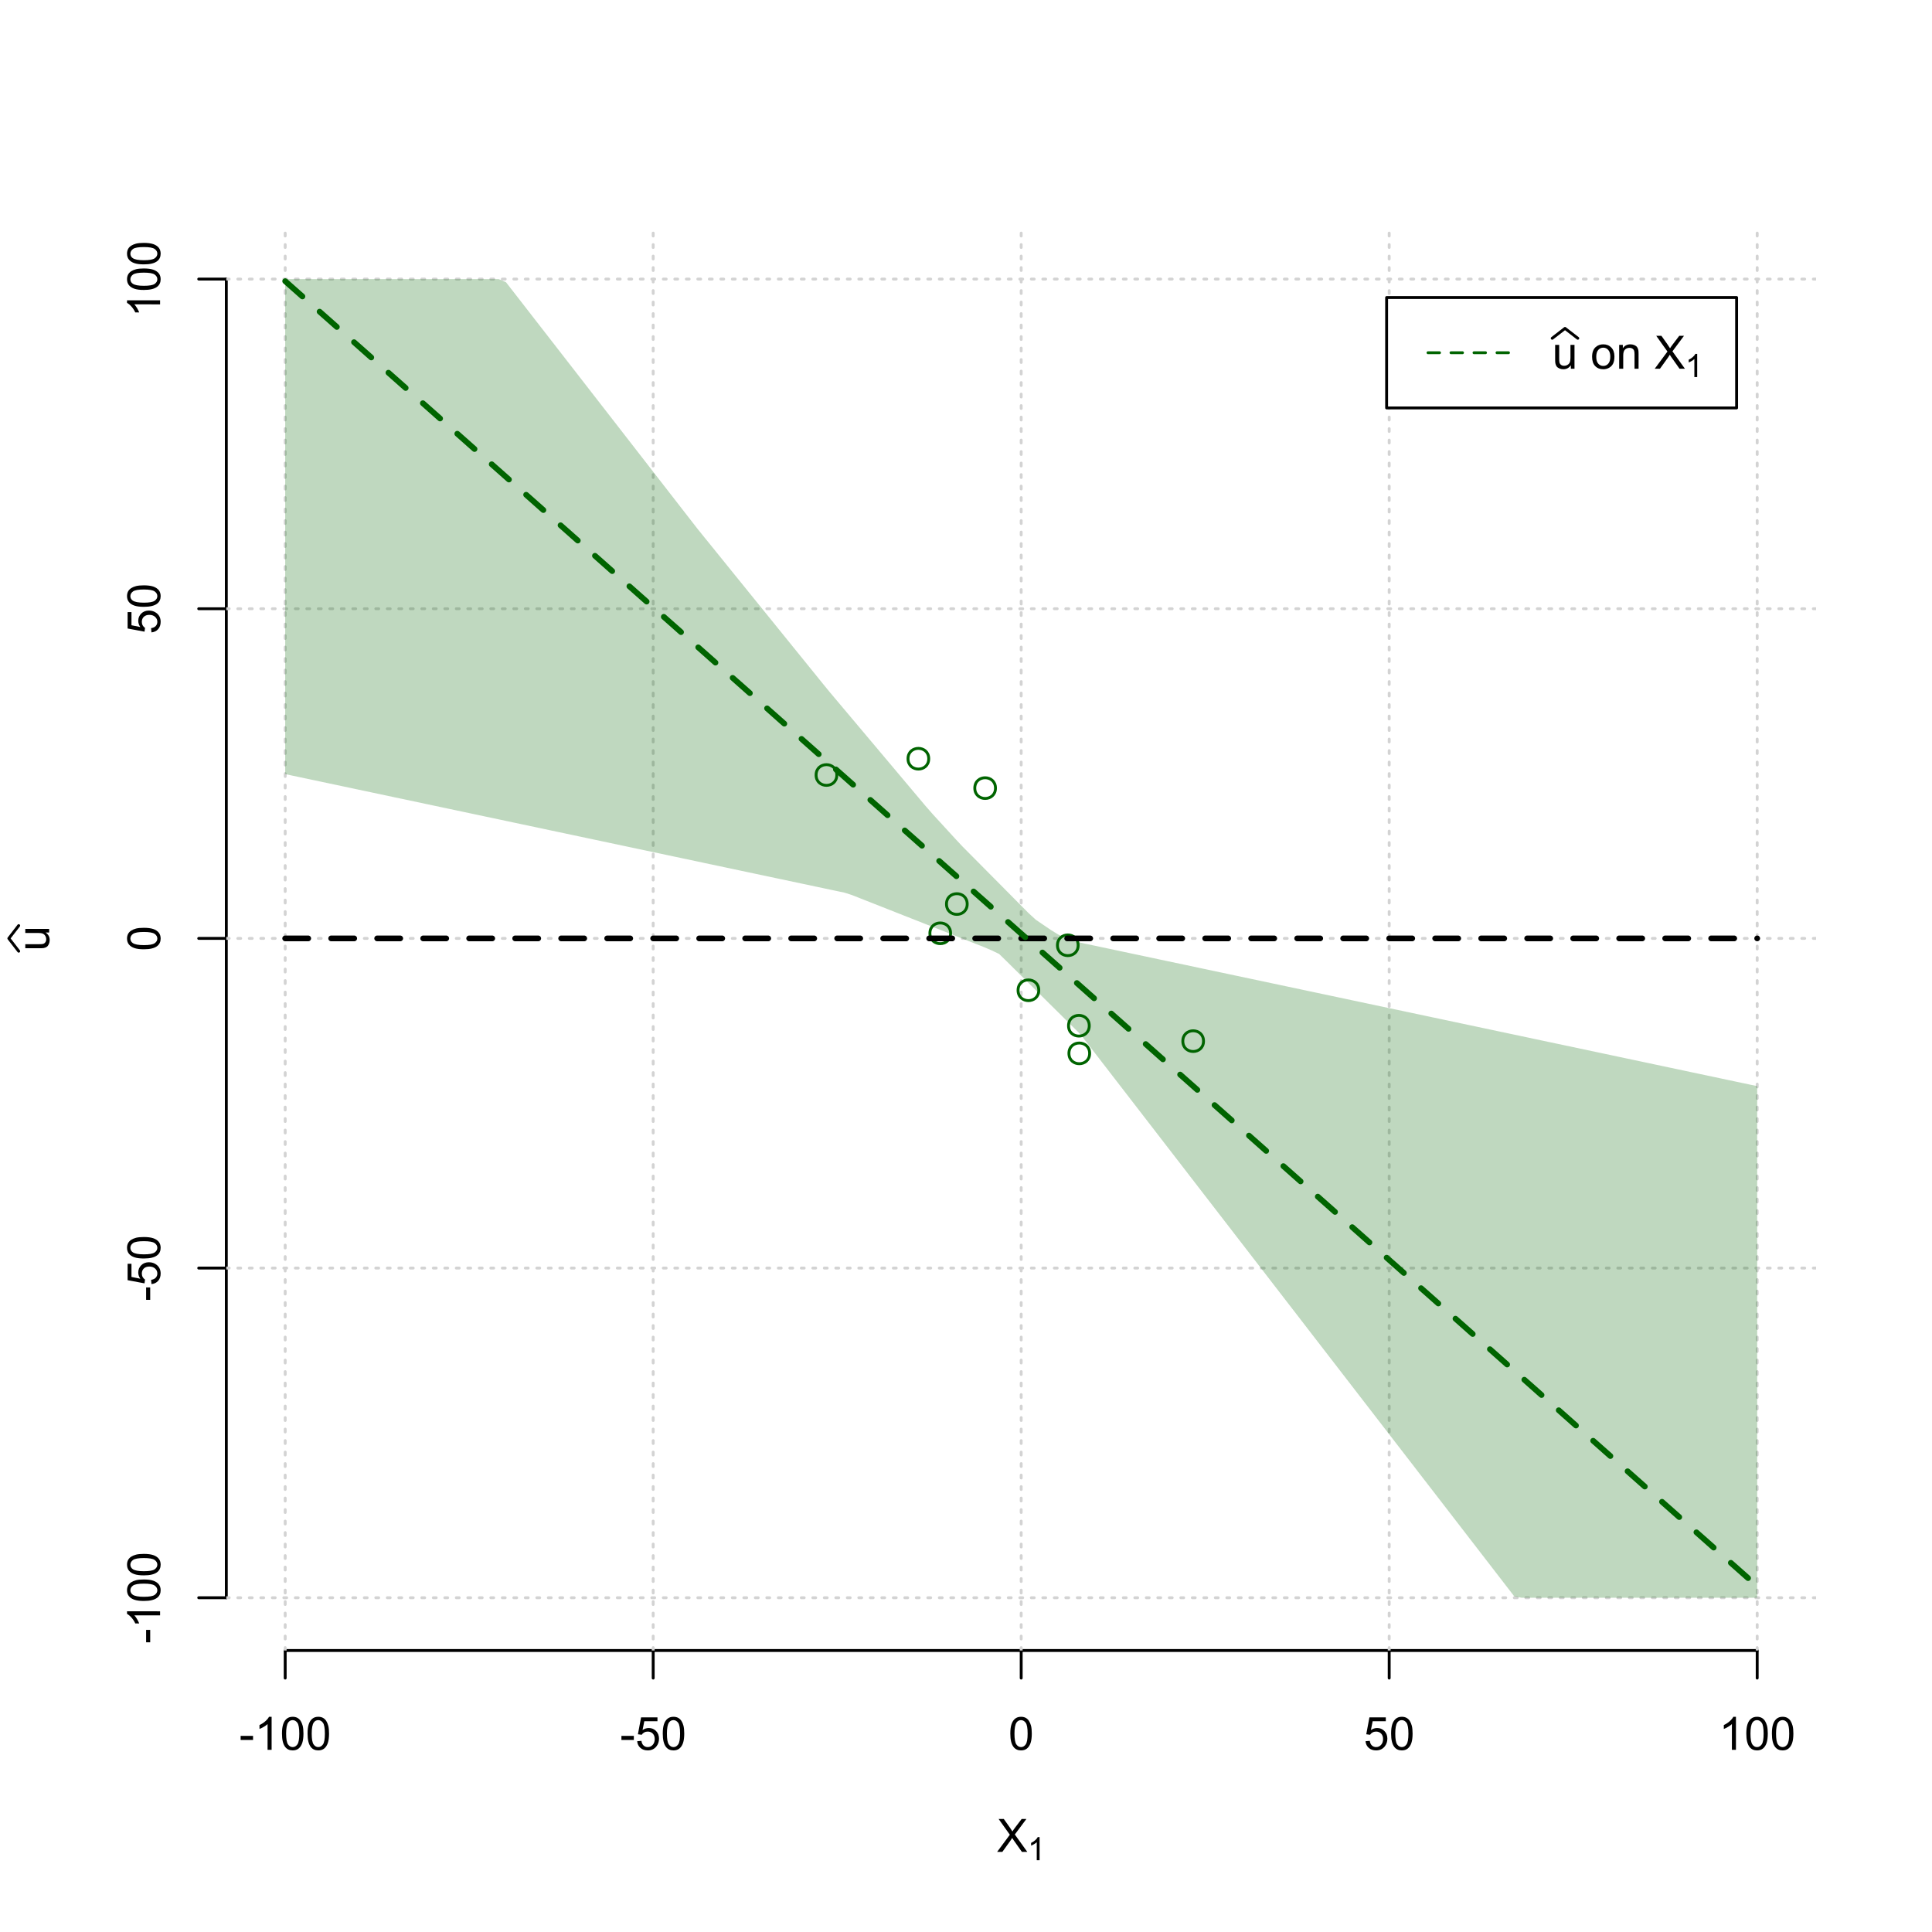 <?xml version="1.0" encoding="UTF-8"?>
<svg xmlns="http://www.w3.org/2000/svg" xmlns:xlink="http://www.w3.org/1999/xlink" width="504pt" height="504pt" viewBox="0 0 504 504" version="1.1">
<defs>
<g>
<symbol overflow="visible" id="glyph0-0">
<path style="stroke:none;" d="M 1.5 0 L 1.5 -7.5 L 7.5 -7.5 L 7.5 0 Z M 1.688 -0.188 L 7.312 -0.188 L 7.312 -7.312 L 1.688 -7.312 Z M 1.688 -0.188 "/>
</symbol>
<symbol overflow="visible" id="glyph0-1">
<path style="stroke:none;" d="M 0.055 0 L 3.375 -4.477 L 0.445 -8.59 L 1.797 -8.59 L 3.359 -6.387 C 3.68 -5.93 3.91 -5.578 4.047 -5.332 C 4.238 -5.645 4.465 -5.969 4.727 -6.312 L 6.457 -8.59 L 7.695 -8.59 L 4.676 -4.539 L 7.93 0 L 6.523 0 L 4.359 -3.062 C 4.238 -3.238 4.113 -3.43 3.984 -3.641 C 3.789 -3.324 3.652 -3.109 3.574 -2.992 L 1.418 0 Z M 0.055 0 "/>
</symbol>
<symbol overflow="visible" id="glyph0-2">
<path style="stroke:none;" d="M 0.383 -2.578 L 0.383 -3.641 L 3.621 -3.641 L 3.621 -2.578 Z M 0.383 -2.578 "/>
</symbol>
<symbol overflow="visible" id="glyph0-3">
<path style="stroke:none;" d="M 4.469 0 L 3.414 0 L 3.414 -6.719 C 3.16 -6.477 2.828 -6.234 2.414 -5.996 C 2 -5.75 1.629 -5.57 1.305 -5.449 L 1.305 -6.469 C 1.895 -6.742 2.41 -7.078 2.852 -7.477 C 3.293 -7.871 3.605 -8.254 3.789 -8.625 L 4.469 -8.625 Z M 4.469 0 "/>
</symbol>
<symbol overflow="visible" id="glyph0-4">
<path style="stroke:none;" d="M 0.5 -4.234 C 0.496 -5.246 0.602 -6.062 0.812 -6.688 C 1.02 -7.305 1.328 -7.785 1.742 -8.121 C 2.148 -8.457 2.668 -8.625 3.297 -8.625 C 3.758 -8.625 4.164 -8.531 4.512 -8.348 C 4.855 -8.16 5.141 -7.891 5.371 -7.543 C 5.594 -7.191 5.773 -6.766 5.906 -6.266 C 6.035 -5.762 6.098 -5.086 6.102 -4.234 C 6.098 -3.227 5.996 -2.414 5.789 -1.797 C 5.578 -1.176 5.266 -0.695 4.859 -0.359 C 4.445 -0.02 3.926 0.145 3.297 0.148 C 2.465 0.145 1.816 -0.148 1.348 -0.742 C 0.781 -1.457 0.496 -2.621 0.5 -4.234 Z M 1.582 -4.234 C 1.582 -2.824 1.746 -1.887 2.074 -1.418 C 2.402 -0.949 2.809 -0.715 3.297 -0.719 C 3.777 -0.715 4.184 -0.949 4.52 -1.422 C 4.848 -1.887 5.016 -2.824 5.016 -4.234 C 5.016 -5.648 4.848 -6.59 4.52 -7.055 C 4.184 -7.516 3.773 -7.746 3.289 -7.75 C 2.801 -7.746 2.414 -7.543 2.125 -7.137 C 1.762 -6.613 1.582 -5.645 1.582 -4.234 Z M 1.582 -4.234 "/>
</symbol>
<symbol overflow="visible" id="glyph0-5">
<path style="stroke:none;" d="M 0.5 -2.25 L 1.605 -2.344 C 1.684 -1.805 1.871 -1.398 2.176 -1.125 C 2.473 -0.852 2.836 -0.715 3.258 -0.719 C 3.766 -0.715 4.195 -0.906 4.547 -1.293 C 4.898 -1.672 5.074 -2.18 5.074 -2.82 C 5.074 -3.414 4.902 -3.891 4.566 -4.242 C 4.227 -4.59 3.785 -4.762 3.242 -4.766 C 2.898 -4.762 2.594 -4.684 2.32 -4.531 C 2.047 -4.375 1.832 -4.176 1.676 -3.93 L 0.688 -4.062 L 1.516 -8.473 L 5.789 -8.473 L 5.789 -7.465 L 2.359 -7.465 L 1.898 -5.156 C 2.414 -5.516 2.953 -5.695 3.523 -5.695 C 4.27 -5.695 4.902 -5.434 5.422 -4.914 C 5.934 -4.395 6.191 -3.727 6.195 -2.914 C 6.191 -2.133 5.965 -1.461 5.516 -0.898 C 4.961 -0.199 4.211 0.145 3.258 0.148 C 2.477 0.145 1.836 -0.07 1.344 -0.508 C 0.844 -0.941 0.562 -1.523 0.5 -2.25 Z M 0.5 -2.25 "/>
</symbol>
<symbol overflow="visible" id="glyph0-6">
<path style="stroke:none;" d="M 4.867 0 L 4.867 -0.914 C 4.379 -0.211 3.723 0.141 2.895 0.141 C 2.527 0.141 2.184 0.07 1.867 -0.07 C 1.547 -0.211 1.309 -0.387 1.156 -0.602 C 1 -0.812 0.895 -1.074 0.832 -1.383 C 0.785 -1.59 0.762 -1.918 0.766 -2.367 L 0.766 -6.223 L 1.82 -6.223 L 1.82 -2.773 C 1.816 -2.219 1.84 -1.848 1.887 -1.656 C 1.949 -1.379 2.09 -1.16 2.309 -1.004 C 2.523 -0.84 2.789 -0.762 3.105 -0.766 C 3.418 -0.762 3.715 -0.844 3.996 -1.008 C 4.273 -1.172 4.469 -1.391 4.586 -1.672 C 4.699 -1.949 4.758 -2.355 4.758 -2.891 L 4.758 -6.223 L 5.812 -6.223 L 5.812 0 Z M 4.867 0 "/>
</symbol>
<symbol overflow="visible" id="glyph0-7">
<path style="stroke:none;" d=""/>
</symbol>
<symbol overflow="visible" id="glyph0-8">
<path style="stroke:none;" d="M 0.398 -3.109 C 0.398 -4.262 0.719 -5.117 1.359 -5.672 C 1.895 -6.133 2.547 -6.363 3.316 -6.363 C 4.172 -6.363 4.871 -6.082 5.414 -5.52 C 5.953 -4.957 6.223 -4.184 6.227 -3.199 C 6.223 -2.398 6.102 -1.766 5.867 -1.309 C 5.625 -0.848 5.277 -0.492 4.82 -0.238 C 4.359 0.016 3.859 0.141 3.316 0.141 C 2.441 0.141 1.734 -0.137 1.203 -0.695 C 0.664 -1.254 0.398 -2.059 0.398 -3.109 Z M 1.484 -3.109 C 1.48 -2.309 1.656 -1.711 2.004 -1.32 C 2.348 -0.922 2.785 -0.727 3.316 -0.727 C 3.84 -0.727 4.273 -0.926 4.621 -1.324 C 4.969 -1.723 5.145 -2.328 5.145 -3.148 C 5.145 -3.914 4.969 -4.496 4.617 -4.895 C 4.266 -5.289 3.832 -5.488 3.316 -5.492 C 2.785 -5.488 2.348 -5.293 2.004 -4.898 C 1.656 -4.5 1.48 -3.902 1.484 -3.109 Z M 1.484 -3.109 "/>
</symbol>
<symbol overflow="visible" id="glyph0-9">
<path style="stroke:none;" d="M 0.789 0 L 0.789 -6.223 L 1.742 -6.223 L 1.742 -5.336 C 2.195 -6.02 2.855 -6.363 3.719 -6.363 C 4.09 -6.363 4.434 -6.293 4.754 -6.16 C 5.066 -6.023 5.305 -5.848 5.461 -5.633 C 5.617 -5.41 5.727 -5.152 5.789 -4.852 C 5.828 -4.656 5.848 -4.312 5.848 -3.828 L 5.848 0 L 4.793 0 L 4.793 -3.785 C 4.793 -4.215 4.75 -4.535 4.668 -4.75 C 4.586 -4.961 4.441 -5.129 4.234 -5.258 C 4.023 -5.383 3.777 -5.449 3.5 -5.449 C 3.047 -5.449 2.66 -5.305 2.332 -5.02 C 2.004 -4.734 1.84 -4.195 1.844 -3.398 L 1.844 0 Z M 0.789 0 "/>
</symbol>
<symbol overflow="visible" id="glyph1-0">
<path style="stroke:none;" d="M 1.051 0 L 1.051 -5.25 L 5.25 -5.25 L 5.25 0 Z M 1.18 -0.133 L 5.117 -0.133 L 5.117 -5.117 L 1.18 -5.117 Z M 1.18 -0.133 "/>
</symbol>
<symbol overflow="visible" id="glyph1-1">
<path style="stroke:none;" d="M 3.129 0 L 2.391 0 L 2.391 -4.703 C 2.211 -4.531 1.977 -4.363 1.691 -4.195 C 1.398 -4.023 1.141 -3.895 0.914 -3.812 L 0.914 -4.527 C 1.328 -4.719 1.688 -4.953 1.996 -5.234 C 2.305 -5.508 2.523 -5.777 2.652 -6.039 L 3.129 -6.039 Z M 3.129 0 "/>
</symbol>
<symbol overflow="visible" id="glyph2-0">
<path style="stroke:none;" d="M 0 -1.5 L -7.5 -1.5 L -7.5 -7.5 L 0 -7.5 Z M -0.188 -1.688 L -0.188 -7.312 L -7.312 -7.312 L -7.312 -1.688 Z M -0.188 -1.688 "/>
</symbol>
<symbol overflow="visible" id="glyph2-1">
<path style="stroke:none;" d="M 0 -4.867 L -0.914 -4.867 C -0.211 -4.379 0.141 -3.723 0.141 -2.895 C 0.141 -2.527 0.07 -2.184 -0.07 -1.867 C -0.211 -1.547 -0.387 -1.309 -0.598 -1.156 C -0.809 -1 -1.07 -0.895 -1.383 -0.832 C -1.59 -0.789 -1.918 -0.766 -2.367 -0.77 L -6.223 -0.77 L -6.223 -1.824 L -2.773 -1.824 C -2.219 -1.82 -1.848 -1.844 -1.656 -1.887 C -1.379 -1.949 -1.16 -2.09 -1.004 -2.309 C -0.84 -2.523 -0.762 -2.789 -0.766 -3.105 C -0.762 -3.418 -0.844 -3.715 -1.008 -3.996 C -1.172 -4.273 -1.391 -4.469 -1.672 -4.586 C -1.945 -4.699 -2.352 -4.758 -2.887 -4.758 L -6.223 -4.758 L -6.223 -5.812 L 0 -5.812 Z M 0 -4.867 "/>
</symbol>
<symbol overflow="visible" id="glyph2-2">
<path style="stroke:none;" d="M -2.578 -0.383 L -3.641 -0.383 L -3.641 -3.621 L -2.578 -3.621 Z M -2.578 -0.383 "/>
</symbol>
<symbol overflow="visible" id="glyph2-3">
<path style="stroke:none;" d="M 0 -4.469 L 0 -3.414 L -6.719 -3.418 C -6.477 -3.16 -6.234 -2.828 -5.996 -2.418 C -5.75 -2.004 -5.57 -1.633 -5.449 -1.309 L -6.469 -1.309 C -6.742 -1.895 -7.078 -2.41 -7.477 -2.852 C -7.871 -3.293 -8.254 -3.605 -8.625 -3.793 L -8.625 -4.473 Z M 0 -4.469 "/>
</symbol>
<symbol overflow="visible" id="glyph2-4">
<path style="stroke:none;" d="M -4.234 -0.5 C -5.246 -0.496 -6.062 -0.602 -6.688 -0.812 C -7.305 -1.02 -7.785 -1.328 -8.121 -1.742 C -8.457 -2.152 -8.625 -2.672 -8.625 -3.301 C -8.625 -3.758 -8.531 -4.164 -8.348 -4.512 C -8.16 -4.859 -7.891 -5.145 -7.543 -5.371 C -7.191 -5.594 -6.766 -5.773 -6.266 -5.906 C -5.762 -6.035 -5.086 -6.098 -4.234 -6.102 C -3.223 -6.098 -2.41 -5.996 -1.793 -5.789 C -1.176 -5.578 -0.695 -5.266 -0.359 -4.859 C -0.02 -4.445 0.145 -3.926 0.148 -3.297 C 0.145 -2.465 -0.148 -1.816 -0.742 -1.348 C -1.457 -0.781 -2.621 -0.496 -4.234 -0.5 Z M -4.234 -1.582 C -2.824 -1.582 -1.887 -1.746 -1.418 -2.074 C -0.949 -2.402 -0.715 -2.809 -0.719 -3.297 C -0.715 -3.777 -0.949 -4.184 -1.422 -4.52 C -1.887 -4.848 -2.824 -5.016 -4.234 -5.016 C -5.648 -5.016 -6.59 -4.848 -7.055 -4.52 C -7.516 -4.188 -7.746 -3.777 -7.75 -3.289 C -7.746 -2.801 -7.543 -2.414 -7.137 -2.129 C -6.613 -1.762 -5.645 -1.582 -4.234 -1.582 Z M -4.234 -1.582 "/>
</symbol>
<symbol overflow="visible" id="glyph2-5">
<path style="stroke:none;" d="M -2.25 -0.5 L -2.344 -1.605 C -1.805 -1.684 -1.398 -1.871 -1.125 -2.176 C -0.852 -2.473 -0.715 -2.836 -0.719 -3.258 C -0.715 -3.766 -0.906 -4.195 -1.293 -4.547 C -1.672 -4.898 -2.18 -5.074 -2.816 -5.074 C -3.414 -5.074 -3.891 -4.902 -4.242 -4.566 C -4.59 -4.227 -4.762 -3.785 -4.766 -3.242 C -4.762 -2.898 -4.684 -2.594 -4.531 -2.32 C -4.375 -2.047 -4.176 -1.832 -3.93 -1.676 L -4.062 -0.688 L -8.473 -1.52 L -8.473 -5.789 L -7.465 -5.789 L -7.465 -2.363 L -5.156 -1.898 C -5.516 -2.414 -5.695 -2.953 -5.695 -3.523 C -5.695 -4.27 -5.434 -4.902 -4.914 -5.422 C -4.395 -5.934 -3.727 -6.191 -2.91 -6.195 C -2.133 -6.191 -1.461 -5.965 -0.895 -5.516 C -0.199 -4.961 0.145 -4.211 0.148 -3.258 C 0.145 -2.477 -0.07 -1.836 -0.508 -1.344 C -0.941 -0.848 -1.523 -0.566 -2.25 -0.5 Z M -2.25 -0.5 "/>
</symbol>
</g>
<clipPath id="clip1">
  <path d="M 74 59.039 L 75 59.039 L 75 430.559 L 74 430.559 Z M 74 59.039 "/>
</clipPath>
<clipPath id="clip2">
  <path d="M 170 59.039 L 171 59.039 L 171 430.559 L 170 430.559 Z M 170 59.039 "/>
</clipPath>
<clipPath id="clip3">
  <path d="M 266 59.039 L 267 59.039 L 267 430.559 L 266 430.559 Z M 266 59.039 "/>
</clipPath>
<clipPath id="clip4">
  <path d="M 362 59.039 L 363 59.039 L 363 430.559 L 362 430.559 Z M 362 59.039 "/>
</clipPath>
<clipPath id="clip5">
  <path d="M 458 59.039 L 459 59.039 L 459 430.559 L 458 430.559 Z M 458 59.039 "/>
</clipPath>
<clipPath id="clip6">
  <path d="M 59.039 416 L 473.758 416 L 473.758 418 L 59.039 418 Z M 59.039 416 "/>
</clipPath>
<clipPath id="clip7">
  <path d="M 59.039 330 L 473.758 330 L 473.758 332 L 59.039 332 Z M 59.039 330 "/>
</clipPath>
<clipPath id="clip8">
  <path d="M 59.039 244 L 473.758 244 L 473.758 246 L 59.039 246 Z M 59.039 244 "/>
</clipPath>
<clipPath id="clip9">
  <path d="M 59.039 158 L 473.758 158 L 473.758 160 L 59.039 160 Z M 59.039 158 "/>
</clipPath>
<clipPath id="clip10">
  <path d="M 59.039 72 L 473.758 72 L 473.758 74 L 59.039 74 Z M 59.039 72 "/>
</clipPath>
</defs>
<g id="surface756">
<rect x="0" y="0" width="504" height="504" style="fill:rgb(100%,100%,100%);fill-opacity:1;stroke:none;"/>
<g style="fill:rgb(0%,0%,0%);fill-opacity:1;">
  <use xlink:href="#glyph0-1" x="260.062" y="483.102"/>
</g>
<g style="fill:rgb(0%,0%,0%);fill-opacity:1;">
  <use xlink:href="#glyph1-1" x="268.066" y="485.281"/>
</g>
<g style="fill:rgb(0%,0%,0%);fill-opacity:1;">
  <use xlink:href="#glyph2-1" x="12.82" y="248.137"/>
</g>
<path style="fill:none;stroke-width:0.75;stroke-linecap:round;stroke-linejoin:round;stroke:rgb(0%,0%,0%);stroke-opacity:1;stroke-miterlimit:10;" d="M 4.879 248.137 L 2.301 244.801 L 4.879 241.465 "/>
<path style="fill:none;stroke-width:0.75;stroke-linecap:round;stroke-linejoin:round;stroke:rgb(0%,0%,0%);stroke-opacity:1;stroke-miterlimit:10;" d="M 74.398 430.559 L 458.398 430.559 "/>
<path style="fill:none;stroke-width:0.75;stroke-linecap:round;stroke-linejoin:round;stroke:rgb(0%,0%,0%);stroke-opacity:1;stroke-miterlimit:10;" d="M 74.398 430.559 L 74.398 437.762 "/>
<path style="fill:none;stroke-width:0.75;stroke-linecap:round;stroke-linejoin:round;stroke:rgb(0%,0%,0%);stroke-opacity:1;stroke-miterlimit:10;" d="M 170.398 430.559 L 170.398 437.762 "/>
<path style="fill:none;stroke-width:0.75;stroke-linecap:round;stroke-linejoin:round;stroke:rgb(0%,0%,0%);stroke-opacity:1;stroke-miterlimit:10;" d="M 266.398 430.559 L 266.398 437.762 "/>
<path style="fill:none;stroke-width:0.75;stroke-linecap:round;stroke-linejoin:round;stroke:rgb(0%,0%,0%);stroke-opacity:1;stroke-miterlimit:10;" d="M 362.398 430.559 L 362.398 437.762 "/>
<path style="fill:none;stroke-width:0.75;stroke-linecap:round;stroke-linejoin:round;stroke:rgb(0%,0%,0%);stroke-opacity:1;stroke-miterlimit:10;" d="M 458.398 430.559 L 458.398 437.762 "/>
<g style="fill:rgb(0%,0%,0%);fill-opacity:1;">
  <use xlink:href="#glyph0-2" x="62.391" y="456.48"/>
  <use xlink:href="#glyph0-3" x="66.387" y="456.48"/>
  <use xlink:href="#glyph0-4" x="73.061" y="456.48"/>
  <use xlink:href="#glyph0-4" x="79.734" y="456.48"/>
</g>
<g style="fill:rgb(0%,0%,0%);fill-opacity:1;">
  <use xlink:href="#glyph0-2" x="161.727" y="456.48"/>
  <use xlink:href="#glyph0-5" x="165.723" y="456.48"/>
  <use xlink:href="#glyph0-4" x="172.396" y="456.48"/>
</g>
<g style="fill:rgb(0%,0%,0%);fill-opacity:1;">
  <use xlink:href="#glyph0-4" x="263.062" y="456.48"/>
</g>
<g style="fill:rgb(0%,0%,0%);fill-opacity:1;">
  <use xlink:href="#glyph0-5" x="355.727" y="456.48"/>
  <use xlink:href="#glyph0-4" x="362.4" y="456.48"/>
</g>
<g style="fill:rgb(0%,0%,0%);fill-opacity:1;">
  <use xlink:href="#glyph0-3" x="448.387" y="456.48"/>
  <use xlink:href="#glyph0-4" x="455.061" y="456.48"/>
  <use xlink:href="#glyph0-4" x="461.734" y="456.48"/>
</g>
<path style="fill:none;stroke-width:0.75;stroke-linecap:round;stroke-linejoin:round;stroke:rgb(0%,0%,0%);stroke-opacity:1;stroke-miterlimit:10;" d="M 59.039 416.801 L 59.039 72.801 "/>
<path style="fill:none;stroke-width:0.75;stroke-linecap:round;stroke-linejoin:round;stroke:rgb(0%,0%,0%);stroke-opacity:1;stroke-miterlimit:10;" d="M 59.039 416.801 L 51.84 416.801 "/>
<path style="fill:none;stroke-width:0.75;stroke-linecap:round;stroke-linejoin:round;stroke:rgb(0%,0%,0%);stroke-opacity:1;stroke-miterlimit:10;" d="M 59.039 330.801 L 51.84 330.801 "/>
<path style="fill:none;stroke-width:0.75;stroke-linecap:round;stroke-linejoin:round;stroke:rgb(0%,0%,0%);stroke-opacity:1;stroke-miterlimit:10;" d="M 59.039 244.801 L 51.84 244.801 "/>
<path style="fill:none;stroke-width:0.75;stroke-linecap:round;stroke-linejoin:round;stroke:rgb(0%,0%,0%);stroke-opacity:1;stroke-miterlimit:10;" d="M 59.039 158.801 L 51.84 158.801 "/>
<path style="fill:none;stroke-width:0.75;stroke-linecap:round;stroke-linejoin:round;stroke:rgb(0%,0%,0%);stroke-opacity:1;stroke-miterlimit:10;" d="M 59.039 72.801 L 51.84 72.801 "/>
<g style="fill:rgb(0%,0%,0%);fill-opacity:1;">
  <use xlink:href="#glyph2-2" x="41.762" y="428.809"/>
  <use xlink:href="#glyph2-3" x="41.762" y="424.812"/>
  <use xlink:href="#glyph2-4" x="41.762" y="418.139"/>
  <use xlink:href="#glyph2-4" x="41.762" y="411.465"/>
</g>
<g style="fill:rgb(0%,0%,0%);fill-opacity:1;">
  <use xlink:href="#glyph2-2" x="41.762" y="339.473"/>
  <use xlink:href="#glyph2-5" x="41.762" y="335.477"/>
  <use xlink:href="#glyph2-4" x="41.762" y="328.803"/>
</g>
<g style="fill:rgb(0%,0%,0%);fill-opacity:1;">
  <use xlink:href="#glyph2-4" x="41.762" y="248.137"/>
</g>
<g style="fill:rgb(0%,0%,0%);fill-opacity:1;">
  <use xlink:href="#glyph2-5" x="41.762" y="165.473"/>
  <use xlink:href="#glyph2-4" x="41.762" y="158.799"/>
</g>
<g style="fill:rgb(0%,0%,0%);fill-opacity:1;">
  <use xlink:href="#glyph2-3" x="41.762" y="82.812"/>
  <use xlink:href="#glyph2-4" x="41.762" y="76.139"/>
  <use xlink:href="#glyph2-4" x="41.762" y="69.465"/>
</g>
<g clip-path="url(#clip1)" clip-rule="nonzero">
<path style="fill:none;stroke-width:0.75;stroke-linecap:round;stroke-linejoin:round;stroke:rgb(82.745%,82.745%,82.745%);stroke-opacity:1;stroke-dasharray:0.75,2.25;stroke-miterlimit:10;" d="M 74.398 430.559 L 74.398 59.039 "/>
</g>
<g clip-path="url(#clip2)" clip-rule="nonzero">
<path style="fill:none;stroke-width:0.75;stroke-linecap:round;stroke-linejoin:round;stroke:rgb(82.745%,82.745%,82.745%);stroke-opacity:1;stroke-dasharray:0.75,2.25;stroke-miterlimit:10;" d="M 170.398 430.559 L 170.398 59.039 "/>
</g>
<g clip-path="url(#clip3)" clip-rule="nonzero">
<path style="fill:none;stroke-width:0.75;stroke-linecap:round;stroke-linejoin:round;stroke:rgb(82.745%,82.745%,82.745%);stroke-opacity:1;stroke-dasharray:0.75,2.25;stroke-miterlimit:10;" d="M 266.398 430.559 L 266.398 59.039 "/>
</g>
<g clip-path="url(#clip4)" clip-rule="nonzero">
<path style="fill:none;stroke-width:0.75;stroke-linecap:round;stroke-linejoin:round;stroke:rgb(82.745%,82.745%,82.745%);stroke-opacity:1;stroke-dasharray:0.75,2.25;stroke-miterlimit:10;" d="M 362.398 430.559 L 362.398 59.039 "/>
</g>
<g clip-path="url(#clip5)" clip-rule="nonzero">
<path style="fill:none;stroke-width:0.75;stroke-linecap:round;stroke-linejoin:round;stroke:rgb(82.745%,82.745%,82.745%);stroke-opacity:1;stroke-dasharray:0.75,2.25;stroke-miterlimit:10;" d="M 458.398 430.559 L 458.398 59.039 "/>
</g>
<g clip-path="url(#clip6)" clip-rule="nonzero">
<path style="fill:none;stroke-width:0.75;stroke-linecap:round;stroke-linejoin:round;stroke:rgb(82.745%,82.745%,82.745%);stroke-opacity:1;stroke-dasharray:0.75,2.25;stroke-miterlimit:10;" d="M 59.039 416.801 L 473.762 416.801 "/>
</g>
<g clip-path="url(#clip7)" clip-rule="nonzero">
<path style="fill:none;stroke-width:0.75;stroke-linecap:round;stroke-linejoin:round;stroke:rgb(82.745%,82.745%,82.745%);stroke-opacity:1;stroke-dasharray:0.75,2.25;stroke-miterlimit:10;" d="M 59.039 330.801 L 473.762 330.801 "/>
</g>
<g clip-path="url(#clip8)" clip-rule="nonzero">
<path style="fill:none;stroke-width:0.75;stroke-linecap:round;stroke-linejoin:round;stroke:rgb(82.745%,82.745%,82.745%);stroke-opacity:1;stroke-dasharray:0.75,2.25;stroke-miterlimit:10;" d="M 59.039 244.801 L 473.762 244.801 "/>
</g>
<g clip-path="url(#clip9)" clip-rule="nonzero">
<path style="fill:none;stroke-width:0.75;stroke-linecap:round;stroke-linejoin:round;stroke:rgb(82.745%,82.745%,82.745%);stroke-opacity:1;stroke-dasharray:0.75,2.25;stroke-miterlimit:10;" d="M 59.039 158.801 L 473.762 158.801 "/>
</g>
<g clip-path="url(#clip10)" clip-rule="nonzero">
<path style="fill:none;stroke-width:0.75;stroke-linecap:round;stroke-linejoin:round;stroke:rgb(82.745%,82.745%,82.745%);stroke-opacity:1;stroke-dasharray:0.75,2.25;stroke-miterlimit:10;" d="M 59.039 72.801 L 473.762 72.801 "/>
</g>
<path style=" stroke:none;fill-rule:nonzero;fill:rgb(0%,39.216%,0%);fill-opacity:0.251;" d="M 74.398 72.801 L 130.078 72.801 L 132 73.629 L 133.922 76.098 L 135.84 78.57 L 137.762 81.043 L 139.68 83.516 L 141.602 85.988 L 143.52 88.461 L 145.441 90.93 L 147.359 93.402 L 149.281 95.875 L 151.199 98.348 L 153.121 100.82 L 155.039 103.293 L 156.961 105.766 L 158.879 108.234 L 160.801 110.707 L 162.719 113.18 L 164.641 115.652 L 166.559 118.125 L 168.48 120.598 L 170.398 123.07 L 172.32 125.539 L 174.238 128.012 L 176.16 130.484 L 178.078 132.957 L 181.922 137.902 L 183.84 140.281 L 185.762 142.652 L 187.68 145.023 L 189.602 147.398 L 191.52 149.77 L 193.441 152.141 L 195.359 154.512 L 197.281 156.887 L 199.199 159.258 L 201.121 161.629 L 203.039 164 L 204.961 166.375 L 206.879 168.746 L 208.801 171.117 L 210.719 173.488 L 212.641 175.863 L 214.559 178.234 L 216.48 180.582 L 218.398 182.863 L 220.32 185.145 L 222.238 187.426 L 224.16 189.707 L 226.078 191.988 L 228 194.27 L 229.922 196.555 L 231.84 198.836 L 233.762 201.117 L 235.68 203.398 L 237.602 205.68 L 239.52 207.961 L 241.441 210.242 L 243.359 212.434 L 245.281 214.531 L 247.199 216.625 L 249.121 218.723 L 251.039 220.777 L 252.961 222.715 L 254.879 224.648 L 256.801 226.586 L 258.719 228.523 L 260.641 230.457 L 262.559 232.395 L 264.48 234.332 L 266.398 236.27 L 268.32 238.203 L 270.238 239.957 L 272.16 241.262 L 274.078 242.566 L 276 243.758 L 277.922 244.652 L 279.84 245.488 L 281.762 245.898 L 283.68 246.305 L 285.602 246.711 L 287.52 247.117 L 289.441 247.523 L 291.359 247.93 L 293.281 248.34 L 295.199 248.746 L 297.121 249.152 L 299.039 249.559 L 300.961 249.965 L 302.879 250.375 L 304.801 250.781 L 306.719 251.188 L 308.641 251.594 L 310.559 252 L 312.48 252.41 L 314.398 252.816 L 316.32 253.223 L 318.238 253.629 L 320.16 254.035 L 322.078 254.445 L 325.922 255.258 L 327.84 255.664 L 329.762 256.07 L 331.68 256.48 L 333.602 256.887 L 335.52 257.293 L 337.441 257.699 L 339.359 258.105 L 341.281 258.516 L 343.199 258.922 L 345.121 259.328 L 347.039 259.734 L 348.961 260.141 L 350.879 260.547 L 352.801 260.957 L 354.719 261.363 L 356.641 261.77 L 358.559 262.176 L 360.48 262.582 L 362.398 262.992 L 364.32 263.398 L 366.238 263.805 L 368.16 264.211 L 370.078 264.617 L 372 265.027 L 373.922 265.434 L 375.84 265.84 L 377.762 266.246 L 379.68 266.652 L 381.602 267.062 L 383.52 267.469 L 385.441 267.875 L 387.359 268.281 L 389.281 268.688 L 391.199 269.098 L 393.121 269.504 L 395.039 269.91 L 396.961 270.316 L 398.879 270.723 L 400.801 271.133 L 402.719 271.539 L 404.641 271.945 L 406.559 272.352 L 408.48 272.758 L 410.398 273.164 L 412.32 273.574 L 414.238 273.98 L 416.16 274.387 L 418.078 274.793 L 420 275.199 L 421.922 275.609 L 423.84 276.016 L 425.762 276.422 L 427.68 276.828 L 429.602 277.234 L 431.52 277.645 L 433.441 278.051 L 435.359 278.457 L 437.281 278.863 L 439.199 279.27 L 441.121 279.68 L 443.039 280.086 L 444.961 280.492 L 446.879 280.898 L 448.801 281.305 L 450.719 281.715 L 452.641 282.121 L 454.559 282.527 L 456.48 282.934 L 458.398 283.34 L 458.398 416.801 L 396.961 416.801 L 395.039 416.457 L 393.121 413.973 L 391.199 411.484 L 389.281 408.996 L 387.359 406.508 L 385.441 404.02 L 383.52 401.535 L 381.602 399.047 L 379.68 396.559 L 377.762 394.07 L 375.84 391.582 L 373.922 389.098 L 370.078 384.121 L 368.16 381.633 L 366.238 379.145 L 364.32 376.66 L 362.398 374.172 L 360.48 371.684 L 358.559 369.195 L 356.641 366.707 L 354.719 364.223 L 352.801 361.734 L 350.879 359.246 L 348.961 356.758 L 347.039 354.27 L 345.121 351.785 L 343.199 349.297 L 341.281 346.809 L 339.359 344.32 L 337.441 341.832 L 335.52 339.348 L 333.602 336.859 L 331.68 334.371 L 329.762 331.883 L 327.84 329.395 L 325.922 326.91 L 322.078 321.934 L 320.16 319.445 L 318.238 316.957 L 316.32 314.473 L 314.398 311.984 L 312.48 309.496 L 310.559 307.008 L 308.641 304.52 L 306.719 302.035 L 304.801 299.547 L 302.879 297.059 L 300.961 294.57 L 299.039 292.082 L 297.121 289.598 L 295.199 287.109 L 293.281 284.621 L 291.359 282.133 L 289.441 279.645 L 287.52 277.16 L 285.602 274.672 L 283.68 272.184 L 281.762 269.727 L 279.84 267.828 L 277.922 265.93 L 276 264.027 L 274.078 262.129 L 272.16 260.23 L 270.238 258.328 L 268.32 256.43 L 266.398 254.531 L 264.48 252.629 L 262.559 250.73 L 260.641 248.859 L 258.719 247.941 L 256.801 247.113 L 254.879 246.355 L 252.961 245.598 L 251.039 244.844 L 249.121 244.086 L 247.199 243.328 L 245.281 242.57 L 243.359 241.816 L 241.441 241.059 L 239.52 240.301 L 237.602 239.543 L 235.68 238.789 L 233.762 238.031 L 231.84 237.273 L 229.922 236.516 L 228 235.762 L 226.078 235.004 L 224.16 234.246 L 222.238 233.488 L 220.32 232.871 L 218.398 232.465 L 216.48 232.059 L 214.559 231.652 L 212.641 231.246 L 210.719 230.836 L 208.801 230.43 L 206.879 230.023 L 204.961 229.617 L 203.039 229.211 L 201.121 228.801 L 199.199 228.395 L 197.281 227.988 L 195.359 227.582 L 193.441 227.176 L 191.52 226.766 L 189.602 226.359 L 187.68 225.953 L 185.762 225.547 L 183.84 225.141 L 181.922 224.73 L 178.078 223.918 L 176.16 223.512 L 174.238 223.105 L 172.32 222.695 L 170.398 222.289 L 168.48 221.883 L 166.559 221.477 L 164.641 221.07 L 162.719 220.664 L 160.801 220.254 L 158.879 219.848 L 156.961 219.441 L 155.039 219.035 L 153.121 218.629 L 151.199 218.219 L 149.281 217.812 L 147.359 217.406 L 145.441 217 L 143.52 216.594 L 141.602 216.184 L 139.68 215.777 L 137.762 215.371 L 135.84 214.965 L 133.922 214.559 L 132 214.148 L 130.078 213.742 L 128.16 213.336 L 126.238 212.93 L 124.32 212.523 L 122.398 212.113 L 120.48 211.707 L 118.559 211.301 L 116.641 210.895 L 114.719 210.488 L 112.801 210.082 L 110.879 209.672 L 108.961 209.266 L 107.039 208.859 L 105.121 208.453 L 103.199 208.047 L 101.281 207.637 L 99.359 207.23 L 97.441 206.824 L 95.52 206.418 L 93.602 206.012 L 91.68 205.602 L 89.762 205.195 L 87.84 204.789 L 85.922 204.383 L 84 203.977 L 82.078 203.566 L 80.16 203.16 L 78.238 202.754 L 76.32 202.348 L 74.398 201.941 Z M 74.398 72.801 "/>
<path style="fill:none;stroke-width:0.75;stroke-linecap:round;stroke-linejoin:round;stroke:rgb(0%,39.216%,0%);stroke-opacity:1;stroke-miterlimit:10;" d="M 252.312 235.84 C 252.312 239.438 246.91 239.438 246.91 235.84 C 246.91 232.238 252.312 232.238 252.312 235.84 "/>
<path style="fill:none;stroke-width:0.75;stroke-linecap:round;stroke-linejoin:round;stroke:rgb(0%,39.216%,0%);stroke-opacity:1;stroke-miterlimit:10;" d="M 218.297 202.176 C 218.297 205.777 212.895 205.777 212.895 202.176 C 212.895 198.578 218.297 198.578 218.297 202.176 "/>
<path style="fill:none;stroke-width:0.75;stroke-linecap:round;stroke-linejoin:round;stroke:rgb(0%,39.216%,0%);stroke-opacity:1;stroke-miterlimit:10;" d="M 259.691 205.594 C 259.691 209.195 254.293 209.195 254.293 205.594 C 254.293 201.992 259.691 201.992 259.691 205.594 "/>
<path style="fill:none;stroke-width:0.75;stroke-linecap:round;stroke-linejoin:round;stroke:rgb(0%,39.216%,0%);stroke-opacity:1;stroke-miterlimit:10;" d="M 270.984 258.332 C 270.984 261.93 265.582 261.93 265.582 258.332 C 265.582 254.73 270.984 254.73 270.984 258.332 "/>
<path style="fill:none;stroke-width:0.75;stroke-linecap:round;stroke-linejoin:round;stroke:rgb(0%,39.216%,0%);stroke-opacity:1;stroke-miterlimit:10;" d="M 247.984 243.469 C 247.984 247.07 242.582 247.07 242.582 243.469 C 242.582 239.871 247.984 239.871 247.984 243.469 "/>
<path style="fill:none;stroke-width:0.75;stroke-linecap:round;stroke-linejoin:round;stroke:rgb(0%,39.216%,0%);stroke-opacity:1;stroke-miterlimit:10;" d="M 281.258 246.594 C 281.258 250.195 275.859 250.195 275.859 246.594 C 275.859 242.996 281.258 242.996 281.258 246.594 "/>
<path style="fill:none;stroke-width:0.75;stroke-linecap:round;stroke-linejoin:round;stroke:rgb(0%,39.216%,0%);stroke-opacity:1;stroke-miterlimit:10;" d="M 242.277 197.926 C 242.277 201.527 236.875 201.527 236.875 197.926 C 236.875 194.328 242.277 194.328 242.277 197.926 "/>
<path style="fill:none;stroke-width:0.75;stroke-linecap:round;stroke-linejoin:round;stroke:rgb(0%,39.216%,0%);stroke-opacity:1;stroke-miterlimit:10;" d="M 284.25 274.793 C 284.25 278.395 278.852 278.395 278.852 274.793 C 278.852 271.191 284.25 271.191 284.25 274.793 "/>
<path style="fill:none;stroke-width:0.75;stroke-linecap:round;stroke-linejoin:round;stroke:rgb(0%,39.216%,0%);stroke-opacity:1;stroke-miterlimit:10;" d="M 284.152 267.582 C 284.152 271.18 278.75 271.18 278.75 267.582 C 278.75 263.98 284.152 263.98 284.152 267.582 "/>
<path style="fill:none;stroke-width:0.75;stroke-linecap:round;stroke-linejoin:round;stroke:rgb(0%,39.216%,0%);stroke-opacity:1;stroke-miterlimit:10;" d="M 313.961 271.598 C 313.961 275.199 308.562 275.199 308.562 271.598 C 308.562 268 313.961 268 313.961 271.598 "/>
<path style="fill:none;stroke-width:1.5;stroke-linecap:round;stroke-linejoin:round;stroke:rgb(0%,0%,0%);stroke-opacity:1;stroke-dasharray:6,6;stroke-miterlimit:10;" d="M 74.398 244.801 L 458.398 244.801 "/>
<path style="fill:none;stroke-width:1.5;stroke-linecap:round;stroke-linejoin:round;stroke:rgb(0%,39.216%,0%);stroke-opacity:1;stroke-dasharray:6,6;stroke-miterlimit:10;" d="M 74.398 73.348 L 76.32 75.051 L 78.238 76.75 L 80.16 78.453 L 82.078 80.156 L 84 81.859 L 85.922 83.559 L 87.84 85.262 L 89.762 86.965 L 91.68 88.668 L 93.602 90.371 L 95.52 92.07 L 97.441 93.773 L 99.359 95.477 L 101.281 97.18 L 103.199 98.879 L 105.121 100.582 L 107.039 102.285 L 108.961 103.988 L 110.879 105.688 L 112.801 107.391 L 114.719 109.094 L 116.641 110.797 L 118.559 112.496 L 120.48 114.199 L 122.398 115.902 L 124.32 117.605 L 126.238 119.309 L 128.16 121.008 L 130.078 122.711 L 133.922 126.117 L 135.84 127.816 L 137.762 129.52 L 139.68 131.223 L 141.602 132.926 L 143.52 134.625 L 145.441 136.328 L 147.359 138.031 L 149.281 139.734 L 151.199 141.434 L 153.121 143.137 L 155.039 144.84 L 156.961 146.543 L 158.879 148.246 L 160.801 149.945 L 162.719 151.648 L 164.641 153.352 L 166.559 155.055 L 168.48 156.754 L 170.398 158.457 L 172.32 160.16 L 174.238 161.863 L 176.16 163.562 L 178.078 165.266 L 181.922 168.672 L 183.84 170.371 L 185.762 172.074 L 187.68 173.777 L 189.602 175.48 L 191.52 177.184 L 193.441 178.883 L 195.359 180.586 L 197.281 182.289 L 199.199 183.992 L 201.121 185.691 L 203.039 187.395 L 204.961 189.098 L 206.879 190.801 L 208.801 192.5 L 210.719 194.203 L 212.641 195.906 L 214.559 197.609 L 216.48 199.309 L 218.398 201.012 L 220.32 202.715 L 222.238 204.418 L 224.16 206.121 L 226.078 207.82 L 229.922 211.227 L 231.84 212.93 L 233.762 214.629 L 235.68 216.332 L 237.602 218.035 L 239.52 219.738 L 241.441 221.438 L 243.359 223.141 L 245.281 224.844 L 247.199 226.547 L 249.121 228.246 L 251.039 229.949 L 252.961 231.652 L 254.879 233.355 L 256.801 235.055 L 258.719 236.758 L 260.641 238.461 L 262.559 240.164 L 264.48 241.867 L 266.398 243.566 L 268.32 245.27 L 270.238 246.973 L 272.16 248.676 L 274.078 250.375 L 277.922 253.781 L 279.84 255.484 L 281.762 257.184 L 283.68 258.887 L 285.602 260.59 L 287.52 262.293 L 289.441 263.992 L 291.359 265.695 L 293.281 267.398 L 295.199 269.102 L 297.121 270.805 L 299.039 272.504 L 300.961 274.207 L 302.879 275.91 L 304.801 277.613 L 306.719 279.312 L 308.641 281.016 L 310.559 282.719 L 312.48 284.422 L 314.398 286.121 L 316.32 287.824 L 318.238 289.527 L 320.16 291.23 L 322.078 292.93 L 325.922 296.336 L 327.84 298.039 L 329.762 299.742 L 331.68 301.441 L 333.602 303.145 L 335.52 304.848 L 337.441 306.551 L 339.359 308.25 L 341.281 309.953 L 343.199 311.656 L 345.121 313.359 L 347.039 315.059 L 348.961 316.762 L 350.879 318.465 L 352.801 320.168 L 354.719 321.867 L 356.641 323.57 L 358.559 325.273 L 360.48 326.977 L 362.398 328.68 L 364.32 330.379 L 366.238 332.082 L 368.16 333.785 L 370.078 335.488 L 372 337.188 L 373.922 338.891 L 375.84 340.594 L 377.762 342.297 L 379.68 343.996 L 381.602 345.699 L 383.52 347.402 L 385.441 349.105 L 387.359 350.805 L 389.281 352.508 L 391.199 354.211 L 393.121 355.914 L 395.039 357.617 L 396.961 359.316 L 398.879 361.02 L 400.801 362.723 L 402.719 364.426 L 404.641 366.125 L 406.559 367.828 L 408.48 369.531 L 410.398 371.234 L 412.32 372.934 L 414.238 374.637 L 416.16 376.34 L 418.078 378.043 L 420 379.742 L 421.922 381.445 L 423.84 383.148 L 425.762 384.852 L 427.68 386.555 L 429.602 388.254 L 431.52 389.957 L 433.441 391.66 L 435.359 393.363 L 437.281 395.062 L 439.199 396.766 L 441.121 398.469 L 443.039 400.172 L 444.961 401.871 L 446.879 403.574 L 448.801 405.277 L 450.719 406.98 L 452.641 408.68 L 454.559 410.383 L 456.48 412.086 L 458.398 413.789 "/>
<path style="fill-rule:nonzero;fill:rgb(100%,100%,100%);fill-opacity:1;stroke-width:0.75;stroke-linecap:round;stroke-linejoin:round;stroke:rgb(0%,0%,0%);stroke-opacity:1;stroke-miterlimit:10;" d="M 361.727 77.617 L 453.027 77.617 L 453.027 106.418 L 361.727 106.418 Z M 361.727 77.617 "/>
<path style="fill:none;stroke-width:0.75;stroke-linecap:round;stroke-linejoin:round;stroke:rgb(0%,39.216%,0%);stroke-opacity:1;stroke-dasharray:3,3;stroke-miterlimit:10;" d="M 372.523 92.016 L 394.125 92.016 "/>
<g style="fill:rgb(0%,0%,0%);fill-opacity:1;">
  <use xlink:href="#glyph0-6" x="404.926" y="96.188"/>
</g>
<path style="fill:none;stroke-width:0.75;stroke-linecap:round;stroke-linejoin:round;stroke:rgb(0%,0%,0%);stroke-opacity:1;stroke-miterlimit:10;" d="M 404.926 88.246 L 408.262 85.668 L 411.598 88.246 "/>
<g style="fill:rgb(0%,0%,0%);fill-opacity:1;">
  <use xlink:href="#glyph0-7" x="411.598" y="96.188"/>
  <use xlink:href="#glyph0-8" x="414.932" y="96.188"/>
  <use xlink:href="#glyph0-9" x="421.605" y="96.188"/>
  <use xlink:href="#glyph0-7" x="428.279" y="96.188"/>
</g>
<g style="fill:rgb(0%,0%,0%);fill-opacity:1;">
  <use xlink:href="#glyph0-1" x="431.613" y="96.188"/>
</g>
<g style="fill:rgb(0%,0%,0%);fill-opacity:1;">
  <use xlink:href="#glyph1-1" x="439.617" y="98.363"/>
</g>
<g style="fill:rgb(0%,0%,0%);fill-opacity:1;">
  <use xlink:href="#glyph0-7" x="444.289" y="96.188"/>
</g>
</g>
</svg>
